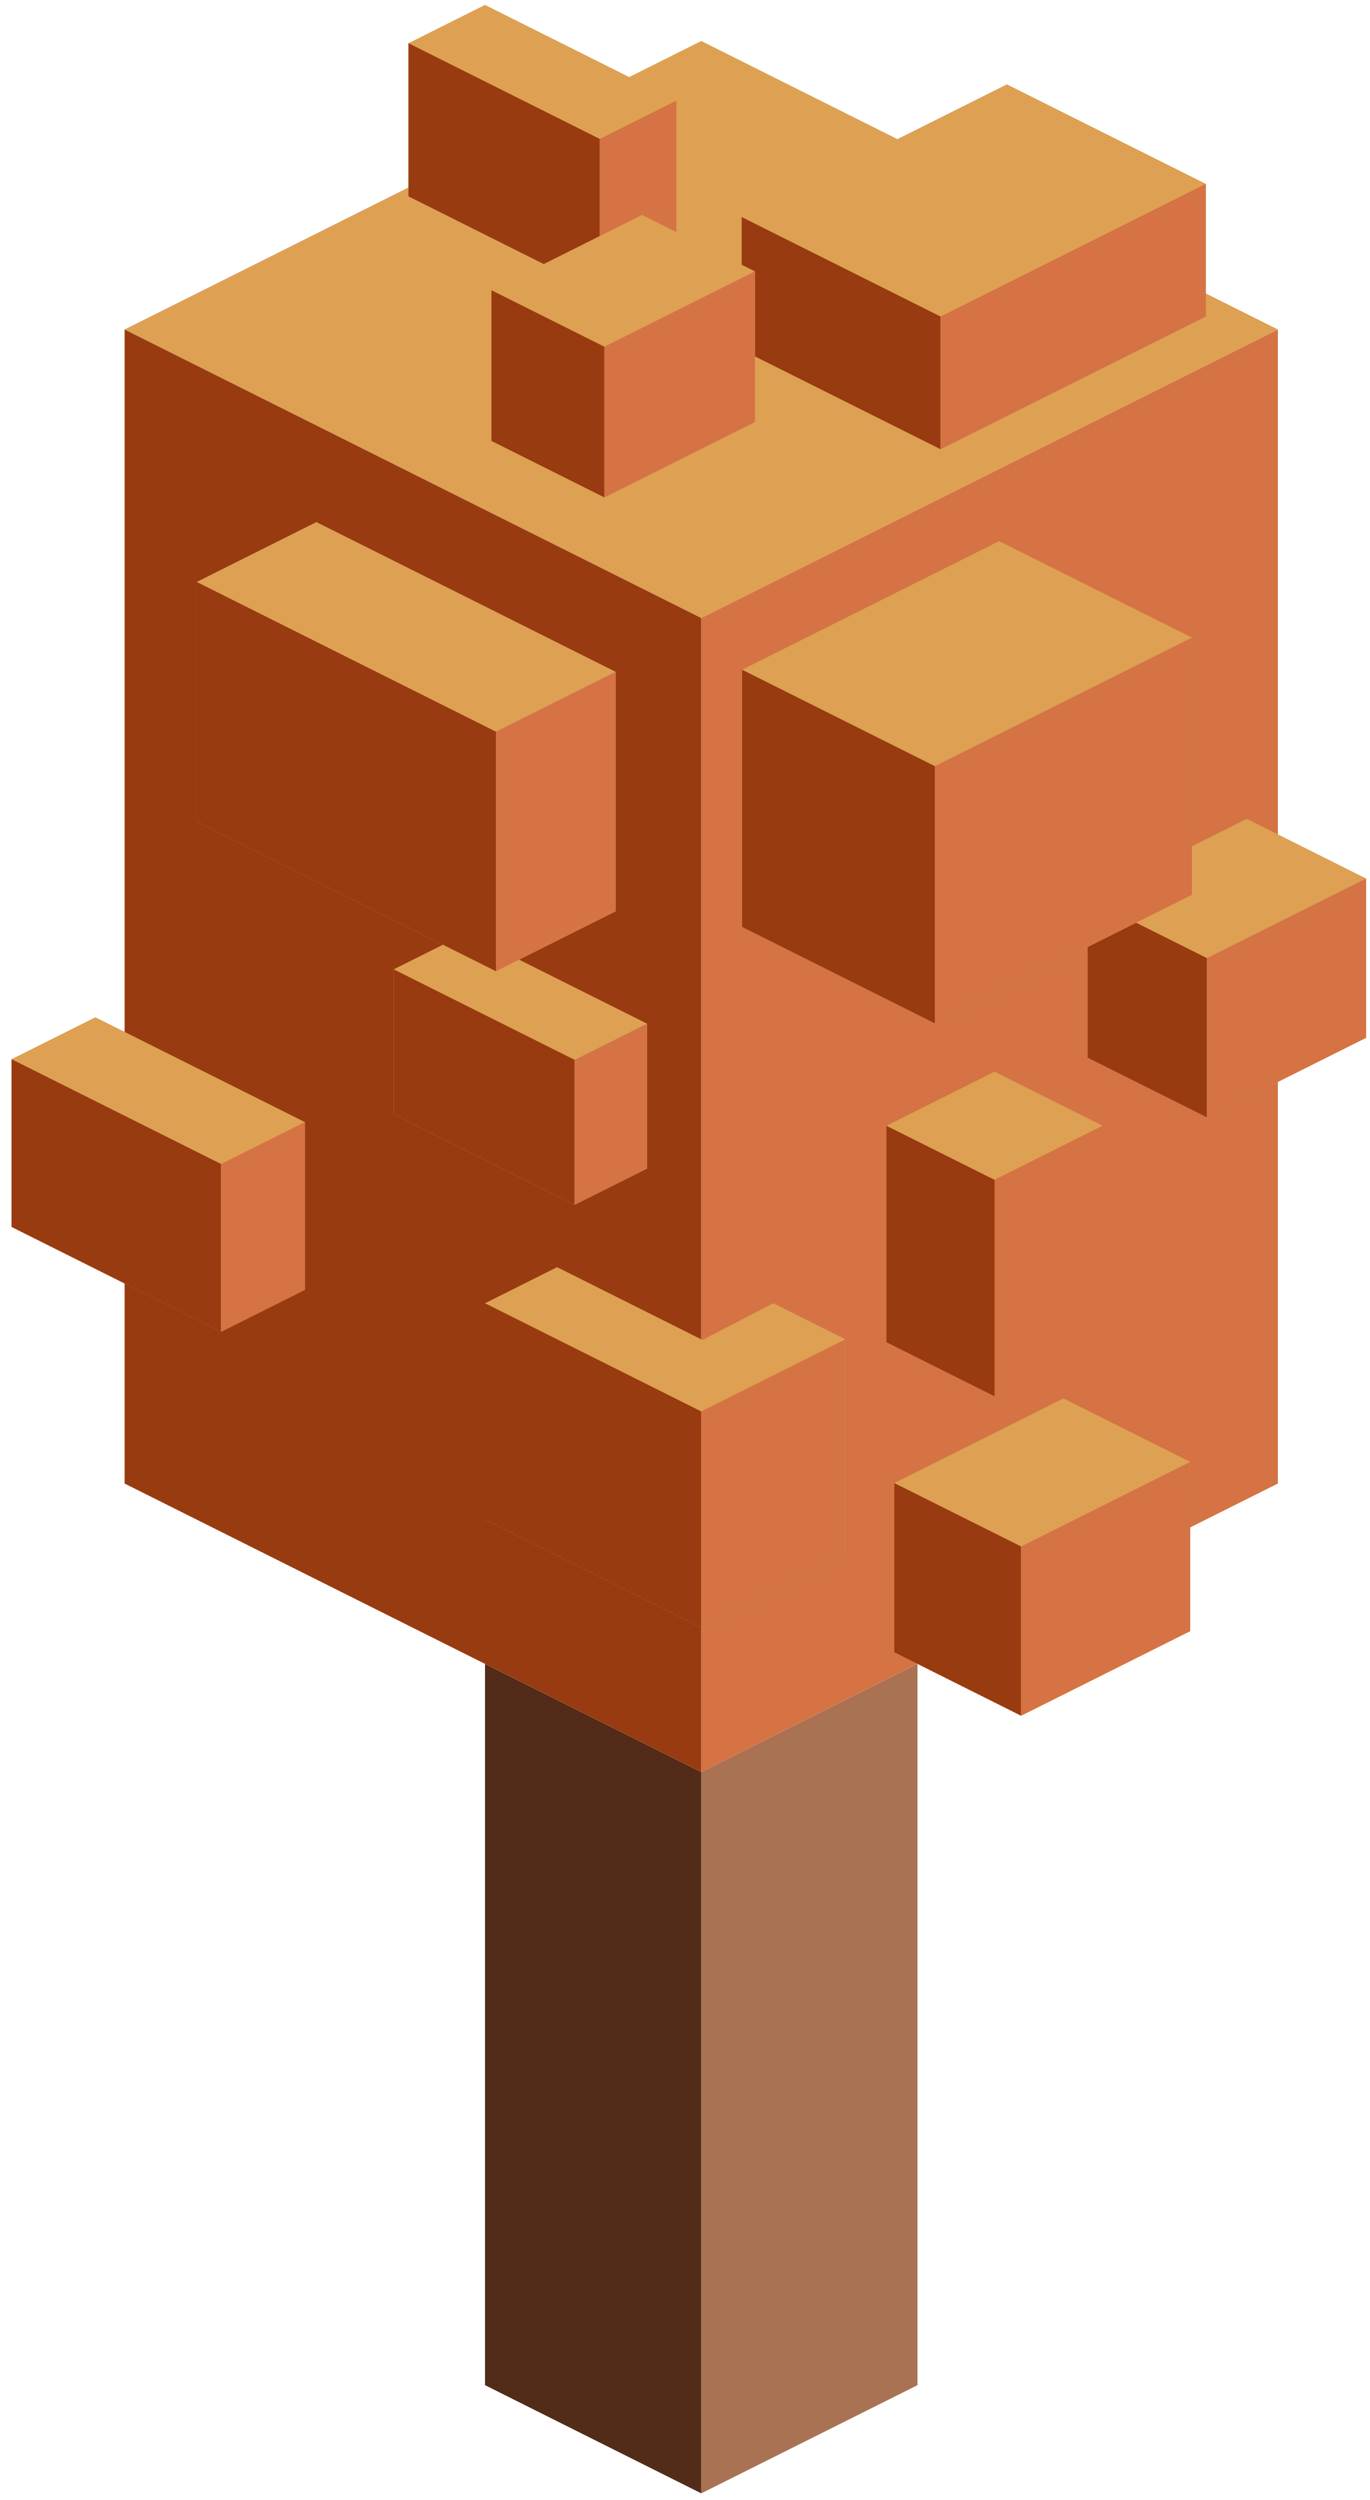<?xml version="1.0" encoding="UTF-8" standalone="no"?><!DOCTYPE svg PUBLIC "-//W3C//DTD SVG 1.1//EN" "http://www.w3.org/Graphics/SVG/1.1/DTD/svg11.dtd"><svg width="100%" height="100%" viewBox="0 0 102 186" version="1.1" xmlns="http://www.w3.org/2000/svg" xmlns:xlink="http://www.w3.org/1999/xlink" xml:space="preserve" xmlns:serif="http://www.serif.com/" style="fill-rule:evenodd;clip-rule:evenodd;stroke-linejoin:round;stroke-miterlimit:1.414;"><g id="Tree_cube02"><g><path d="M68.31,123.798l0,53.665l-16.1,8.05l0,-53.666l16.1,-8.049Z" style="fill:#a97252;"/><path d="M52.21,131.847l0,53.666l-16.1,-8.05l0,-53.665l16.1,8.049Z" style="fill:#532c19;"/></g><g><g><path d="M52.21,3.05l42.932,21.466l-42.932,21.466l-42.933,-21.466l42.933,-21.466Z" style="fill:#dea052;"/><path d="M95.142,24.516l0,85.865l-42.932,21.466l0,-85.865l42.932,-21.466Z" style="fill:#d57344;"/><path d="M52.21,45.982l0,85.865l-42.933,-21.466l0,-85.865l42.933,21.466Z" style="fill:#983b11;"/></g><g><path d="M92.823,60.922l8.886,4.443l0,11.849l-11.848,5.924l-8.887,-4.443l0,-11.849l11.849,-5.924Z" style="fill:#dea052;"/><path d="M89.861,71.289l0,11.849l-8.887,-4.443l0,-11.849l8.887,4.443" style="fill:#983b11;"/><path d="M89.861,71.289l0,11.849l11.848,-5.924l0,-11.849l-11.848,5.924Z" style="fill:#d57344;"/></g><g><path d="M65.994,83.762l8.05,-4.025l8.05,4.025l-8.05,4.025l-8.05,-4.025Z" style="fill:#dea052;"/><path d="M82.094,99.862l-8.05,4.025l0,-16.1l8.05,-4.025l0,16.1" style="fill:#d57344;"/><path d="M74.044,87.787l0,16.1l-8.05,-4.025l0,-16.1l8.05,4.025" style="fill:#983b11;"/></g><g><path d="M74.388,40.26l14.354,7.177l0,19.139l-19.139,9.569l-14.354,-7.177l0,-19.139l19.139,-9.569Z" style="fill:#dea052;"/><path d="M69.603,57.006l0,19.139l-14.354,-7.177l0,-19.139l14.354,7.177" style="fill:#983b11;"/><path d="M69.603,57.006l0,19.139l19.139,-9.569l0,-19.139l-19.139,9.569Z" style="fill:#d57344;"/></g><g><path d="M74.967,6.277l14.809,7.404l0,9.873l-19.746,9.872l-14.809,-7.404l0,-9.873l19.746,-9.872Z" style="fill:#dea052;"/><path d="M70.03,23.554l0,9.872l-14.809,-7.404l0,-9.873l14.809,7.405Z" style="fill:#983b11;"/><path d="M70.03,23.554l0,9.872l19.746,-9.872l0,-9.873l-19.746,9.873Z" style="fill:#d57344;"/></g><g><path d="M79.171,104.047l9.443,4.722l0,12.59l-12.59,6.296l-9.443,-4.722l0,-12.59l12.59,-6.296Z" style="fill:#dea052;"/><path d="M76.024,115.064l0,12.591l-9.443,-4.722l0,-12.59l9.443,4.721" style="fill:#983b11;"/><path d="M76.024,115.064l0,12.591l12.59,-6.296l0,-12.59l-12.59,6.295Z" style="fill:#d57344;"/></g><g><path d="M41.477,94.281l10.822,5.412l5.277,-2.728l5.367,2.683l0,16.1l-10.733,5.366l-16.1,-8.05l0,-16.099l5.367,-2.684Z" style="fill:#dea052;"/><path d="M52.21,105.015l0,16.099l-16.1,-8.05l0,-16.099l16.1,8.05Z" style="fill:#983b11;"/><path d="M52.21,105.015l0,16.099l10.733,-5.366l0,-16.1l-10.733,5.367Z" style="fill:#d57344;"/></g><g><path d="M7.099,75.687l15.6,7.799l0,12.48l-6.24,3.12l-15.6,-7.8l0,-12.479l6.24,-3.12Z" style="fill:#dea052;"/><path d="M16.459,86.606l0,12.48l-15.6,-7.8l0,-12.479l15.6,7.799Z" style="fill:#983b11;"/><path d="M16.459,86.606l0,12.48l6.24,-3.12l0,-12.48l-6.24,3.12Z" style="fill:#d57344;"/></g><g><path d="M34.701,69.427l13.473,6.737l0,10.778l-5.39,2.695l-13.473,-6.737l0,-10.778l5.39,-2.695Z" style="fill:#dea052;"/><path d="M42.784,78.858l0,10.779l-13.473,-6.737l0,-10.778l13.473,6.736Z" style="fill:#983b11;"/><path d="M42.784,78.858l0,10.779l5.39,-2.695l0,-10.778l-5.39,2.694Z" style="fill:#d57344;"/></g><g><path d="M36.11,0.367l14.245,7.122l0,11.395l-5.698,2.849l-14.245,-7.122l0,-11.396l5.698,-2.848Z" style="fill:#dea052;"/><path d="M44.657,10.338l0,11.395l-14.245,-7.122l0,-11.396l14.245,7.123Z" style="fill:#983b11;"/><path d="M44.657,10.338l0,11.395l5.698,-2.849l0,-11.395l-5.698,2.849Z" style="fill:#d57344;"/></g><g><path d="M23.556,38.843l22.279,11.14l0,17.823l-8.912,4.456l-22.279,-11.14l0,-17.823l8.912,-4.456Z" style="fill:#dea052;"/><path d="M36.923,54.439l0,17.823l-22.279,-11.14l0,-17.823l22.279,11.14Z" style="fill:#983b11;"/><path d="M36.923,54.439l0,17.823l8.912,-4.456l0,-17.823l-8.912,4.456Z" style="fill:#d57344;"/></g><g><path d="M47.799,15.988l8.408,4.204l0,11.212l-11.211,5.605l-8.408,-4.204l0,-11.211l11.211,-5.606Z" style="fill:#dea052;"/><path d="M44.996,25.798l0,11.211l-8.408,-4.204l0,-11.211l8.408,4.204" style="fill:#983b11;"/><path d="M44.996,25.798l0,11.211l11.211,-5.605l0,-11.212l-11.211,5.606Z" style="fill:#d57344;"/></g></g></g></svg>